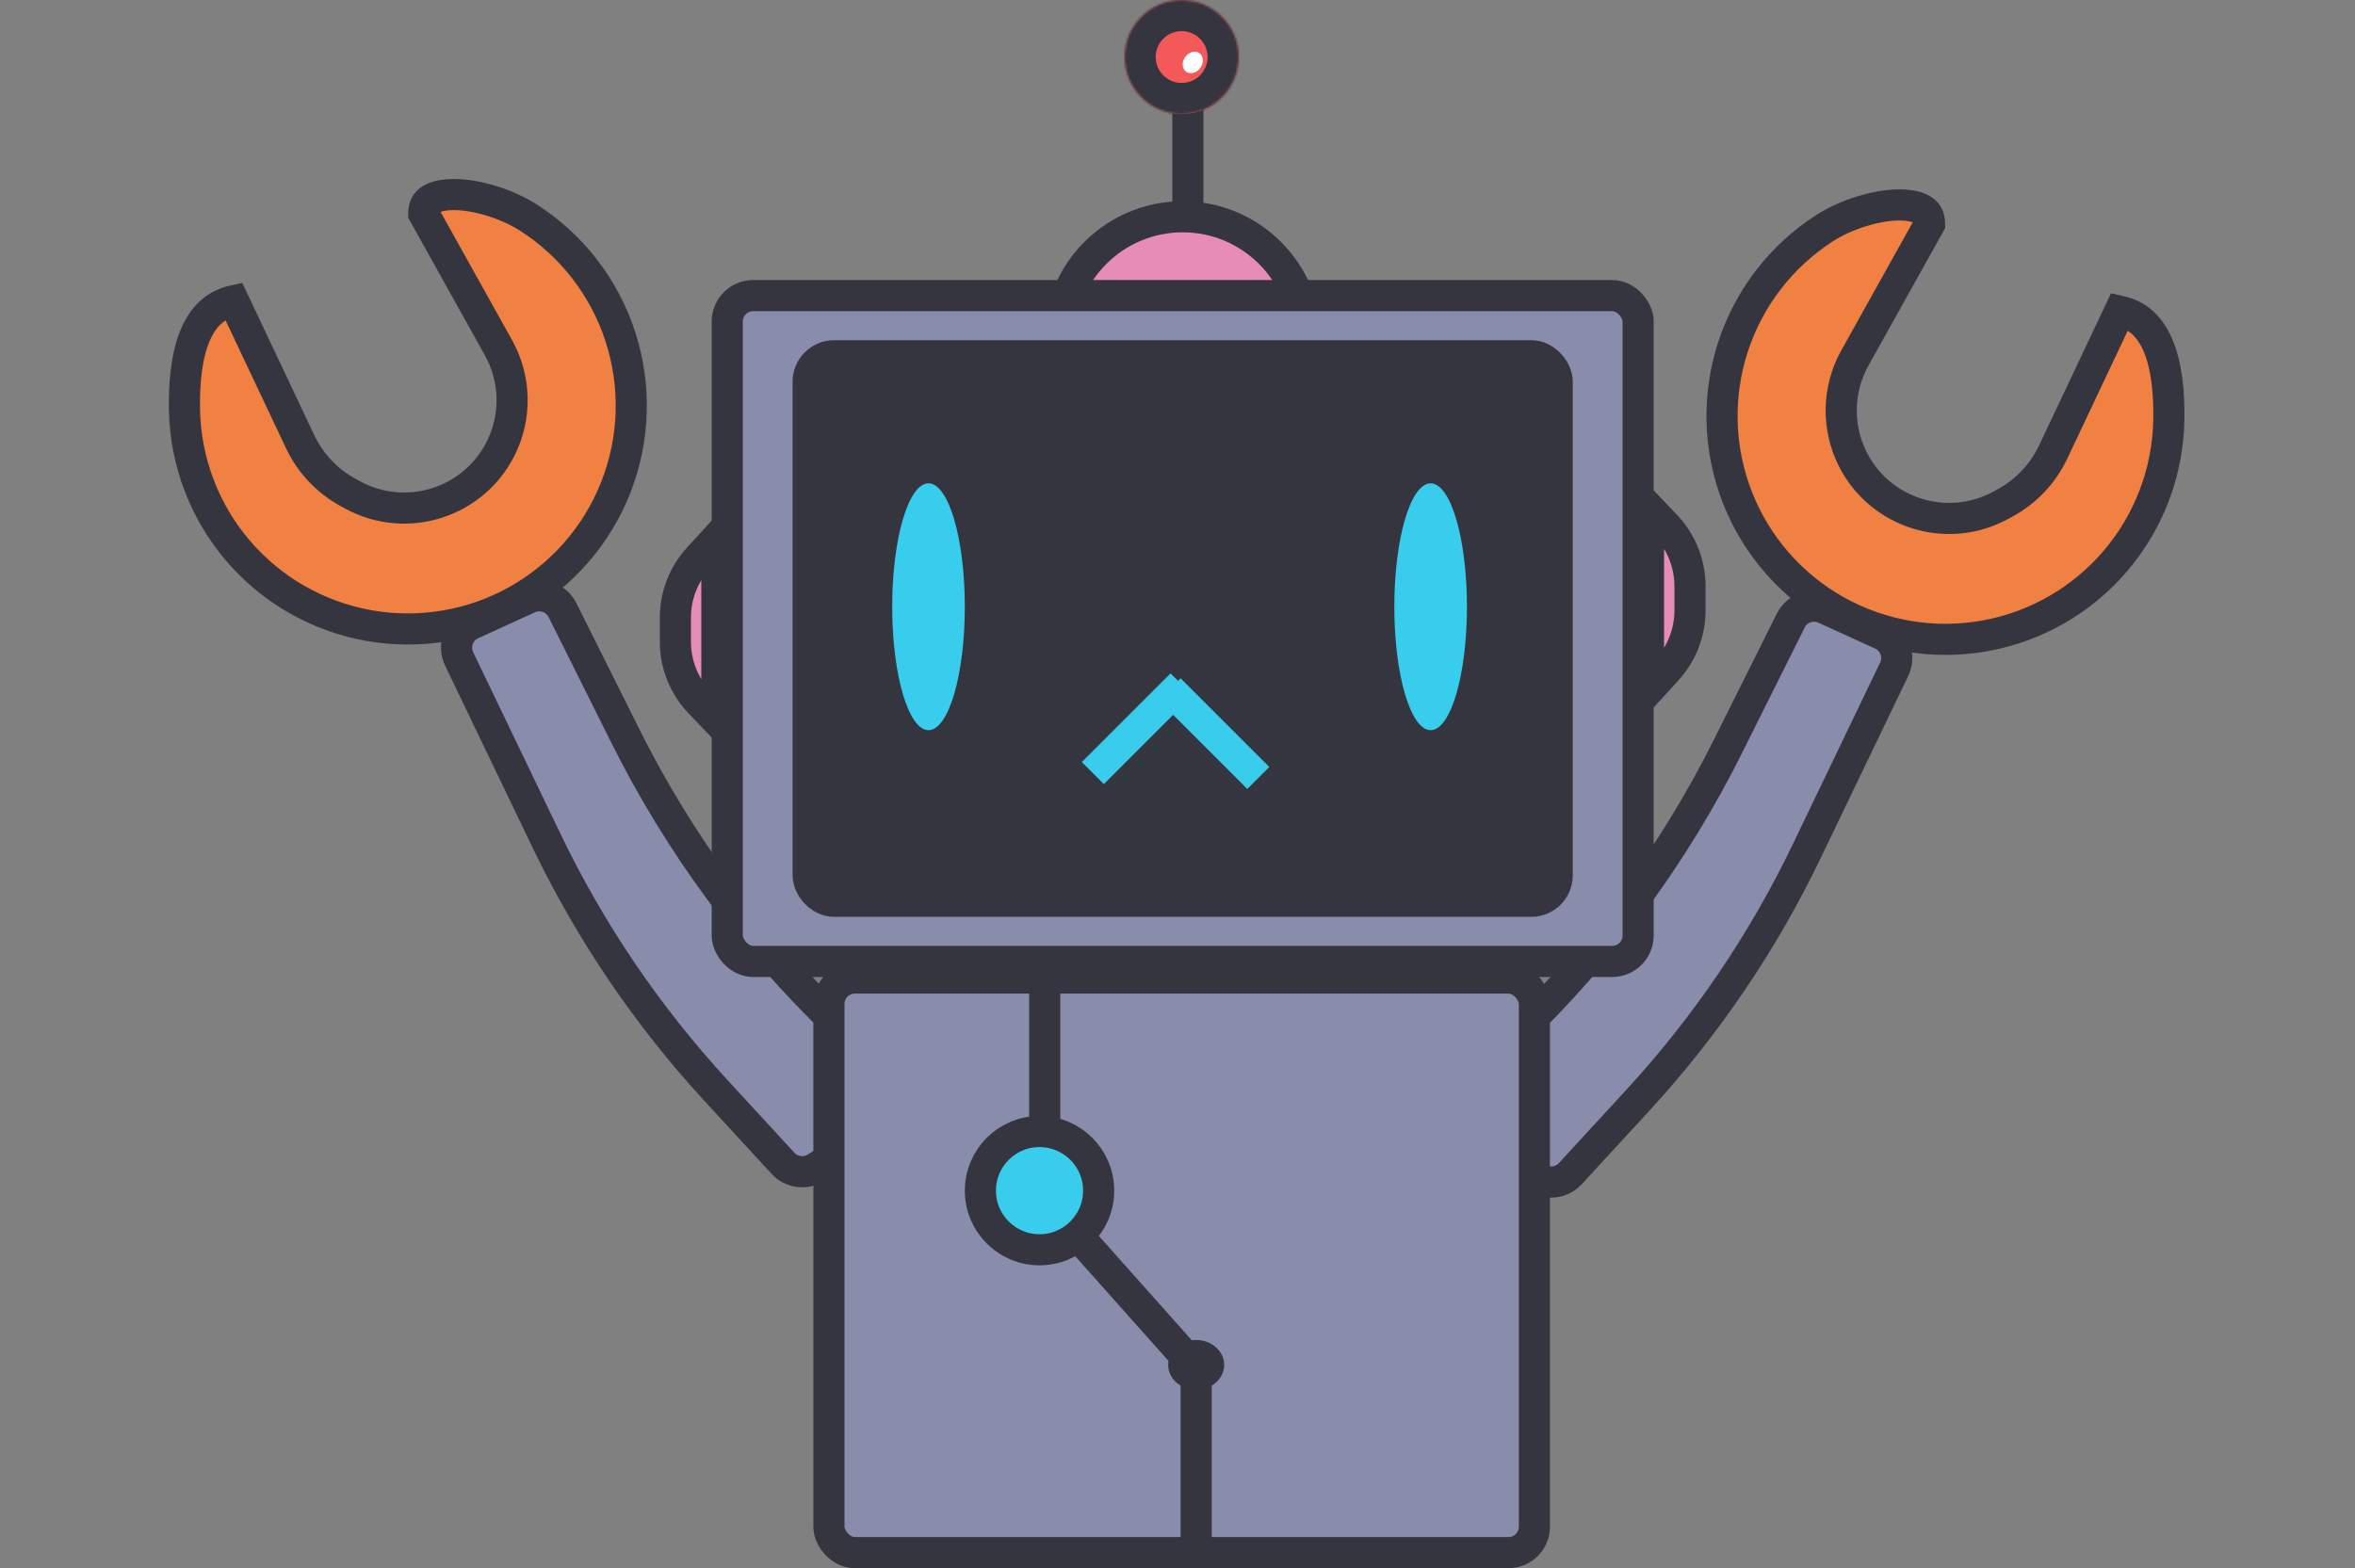 <svg width="1135" height="756" viewBox="0 0 1135 756" fill="none" xmlns="http://www.w3.org/2000/svg">
<rect x="0" y="0" width="1135" height="756" fill="#808080" stroke="none"/>
<line x1="572.5" y1="51" x2="572.5" y2="166.109" stroke="#35353F" stroke-width="15"/>
<circle cx="570" cy="164" r="59.5" fill="#E68CB7" stroke="#35353F" stroke-width="15"/>
<path d="M906.833 305.85L879.46 293.348C873.333 290.55 866.091 293.11 863.083 299.136L832.847 359.715C806.897 411.706 772.211 458.854 730.301 499.104L702.685 525.626C696.817 531.262 697.811 540.912 704.704 545.233L740.96 567.959C746.063 571.157 752.721 570.263 756.798 565.83L789.292 530.508C822.223 494.71 849.67 454.23 870.738 410.388L912.907 322.634C915.939 316.325 913.2 308.757 906.833 305.85Z" fill="#898CAB" stroke="#35353F" stroke-width="15"/>
<path d="M879.465 109.924C889.622 103.406 904.235 98.768 915.565 98.794C921.26 98.808 925.082 99.995 927.204 101.6C928.652 102.696 929.933 104.428 929.974 107.993L893.953 172.599C885.563 187.646 885.17 205.872 892.904 221.266C906.081 247.496 938.342 257.628 964.149 243.642L966.29 242.482C976.455 236.973 984.599 228.367 989.538 217.913L1021.63 150.003C1025.56 150.879 1028.7 152.433 1031.26 154.408C1034.86 157.189 1037.7 161.11 1039.87 166.065C1044.3 176.175 1045.51 189.545 1045.27 202.551C1044.81 227.458 1035.72 251.434 1019.56 270.394C1003.41 289.354 981.172 302.124 956.653 306.529C932.134 310.935 906.846 306.702 885.098 294.552C863.35 282.403 846.487 263.088 837.384 239.9C828.28 216.711 827.498 191.084 835.171 167.383C842.844 143.683 858.498 123.376 879.465 109.924Z" fill="#F18142" stroke="#35353F" stroke-width="15"/>
<path d="M227.35 300.85L254.724 288.348C260.851 285.55 268.093 288.11 271.101 294.136L301.337 354.715C327.287 406.706 361.973 453.854 403.882 494.104L431.499 520.626C437.367 526.262 436.373 535.912 429.479 540.233L393.224 562.959C388.121 566.157 381.463 565.263 377.385 560.83L344.892 525.508C311.96 489.71 284.514 449.23 263.446 405.388L221.276 317.634C218.245 311.325 220.984 303.757 227.35 300.85Z" fill="#898CAB" stroke="#35353F" stroke-width="15"/>
<path d="M254.718 104.924C244.561 98.406 229.948 93.768 218.619 93.794C212.923 93.808 209.101 94.995 206.979 96.6C205.531 97.696 204.25 99.428 204.209 102.993L240.23 167.599C248.62 182.646 249.013 200.872 241.279 216.266C228.102 242.496 195.841 252.628 170.034 238.642L167.893 237.482C157.728 231.973 149.584 223.367 144.645 212.913L112.554 145.003C108.618 145.879 105.482 147.433 102.926 149.408C99.326 152.189 96.486 156.11 94.312 161.065C89.879 171.175 88.671 184.545 88.912 197.551C89.375 222.458 98.46 246.434 114.619 265.394C130.778 284.354 153.011 297.124 177.53 301.529C202.049 305.935 227.337 301.702 249.085 289.552C270.833 277.403 287.696 258.088 296.8 234.9C305.903 211.711 306.685 186.084 299.012 162.383C291.339 138.683 275.685 118.376 254.718 104.924Z" fill="#F18142" stroke="#35353F" stroke-width="15"/>
<rect x="350.5" y="142.5" width="439" height="321" rx="12.5" fill="#898CAB" stroke="#35353F" stroke-width="15"/>
<rect x="389.5" y="171.5" width="361" height="263" rx="12.5" fill="#35353F" stroke="#35353F" stroke-width="15"/>
<rect x="399.5" y="471.5" width="340" height="277" rx="12.5" fill="#898CAB" stroke="#35353F" stroke-width="15"/>
<mask id="path-10-inside-1_613_49" fill="white">
<path d="M597 27.5C597 42.688 584.688 55 569.5 55C554.312 55 542 42.688 542 27.5C542 12.312 554.312 0 569.5 0C584.688 0 597 12.312 597 27.5Z"/>
</mask>
<path d="M597 27.5C597 42.688 584.688 55 569.5 55C554.312 55 542 42.688 542 27.5C542 12.312 554.312 0 569.5 0C584.688 0 597 12.312 597 27.5Z" fill="#F45858"/>
<path d="M582 27.5C582 34.404 576.404 40 569.5 40V70C592.972 70 612 50.972 612 27.5H582ZM569.5 40C562.596 40 557 34.404 557 27.5H527C527 50.972 546.028 70 569.5 70V40ZM557 27.5C557 20.596 562.596 15 569.5 15V-15C546.028 -15 527 4.028 527 27.5H557ZM569.5 15C576.404 15 582 20.596 582 27.5H612C612 4.028 592.972 -15 569.5 -15V15Z" fill="#35353F" mask="url(#path-10-inside-1_613_49)"/>
<ellipse cx="574.865" cy="30.093" rx="4.5" ry="5.5" transform="rotate(35.717 574.865 30.093)" fill="white"/>
<ellipse cx="447.5" cy="292.5" rx="17.5" ry="59.5" fill="#39CDED"/>
<ellipse cx="689.5" cy="292.5" rx="17.5" ry="59.5" fill="#39CDED"/>
<line x1="606.452" y1="375.059" x2="563.697" y2="332.303" stroke="#39CDED" stroke-width="15"/>
<line x1="526.697" y1="372.696" x2="569.452" y2="329.941" stroke="#39CDED" stroke-width="15"/>
<path d="M794.5 332.664V244.682L802.702 253.252C810.274 261.162 814.5 271.689 814.5 282.639V294.277C814.5 304.882 810.535 315.104 803.384 322.936L794.5 332.664Z" fill="#E58CB7" stroke="#35353F" stroke-width="15"/>
<path d="M345.5 259.336L345.5 347.318L337.298 338.748C329.726 330.838 325.5 320.311 325.5 309.361L325.5 297.723C325.5 287.118 329.465 276.896 336.616 269.064L345.5 259.336Z" fill="#E58CB7" stroke="#35353F" stroke-width="15"/>
<circle cx="501" cy="574" r="28.5" fill="#39CDED" stroke="#35353F" stroke-width="15"/>
<line x1="503.5" y1="471" x2="503.5" y2="543" stroke="#35353F" stroke-width="15"/>
<line x1="520.601" y1="597.012" x2="577.601" y2="661.012" stroke="#35353F" stroke-width="15"/>
<line x1="576.5" y1="658" x2="576.5" y2="748" stroke="#35353F" stroke-width="15"/>
<ellipse cx="576.5" cy="658" rx="13.5" ry="12" fill="#35353F"/>
</svg>
